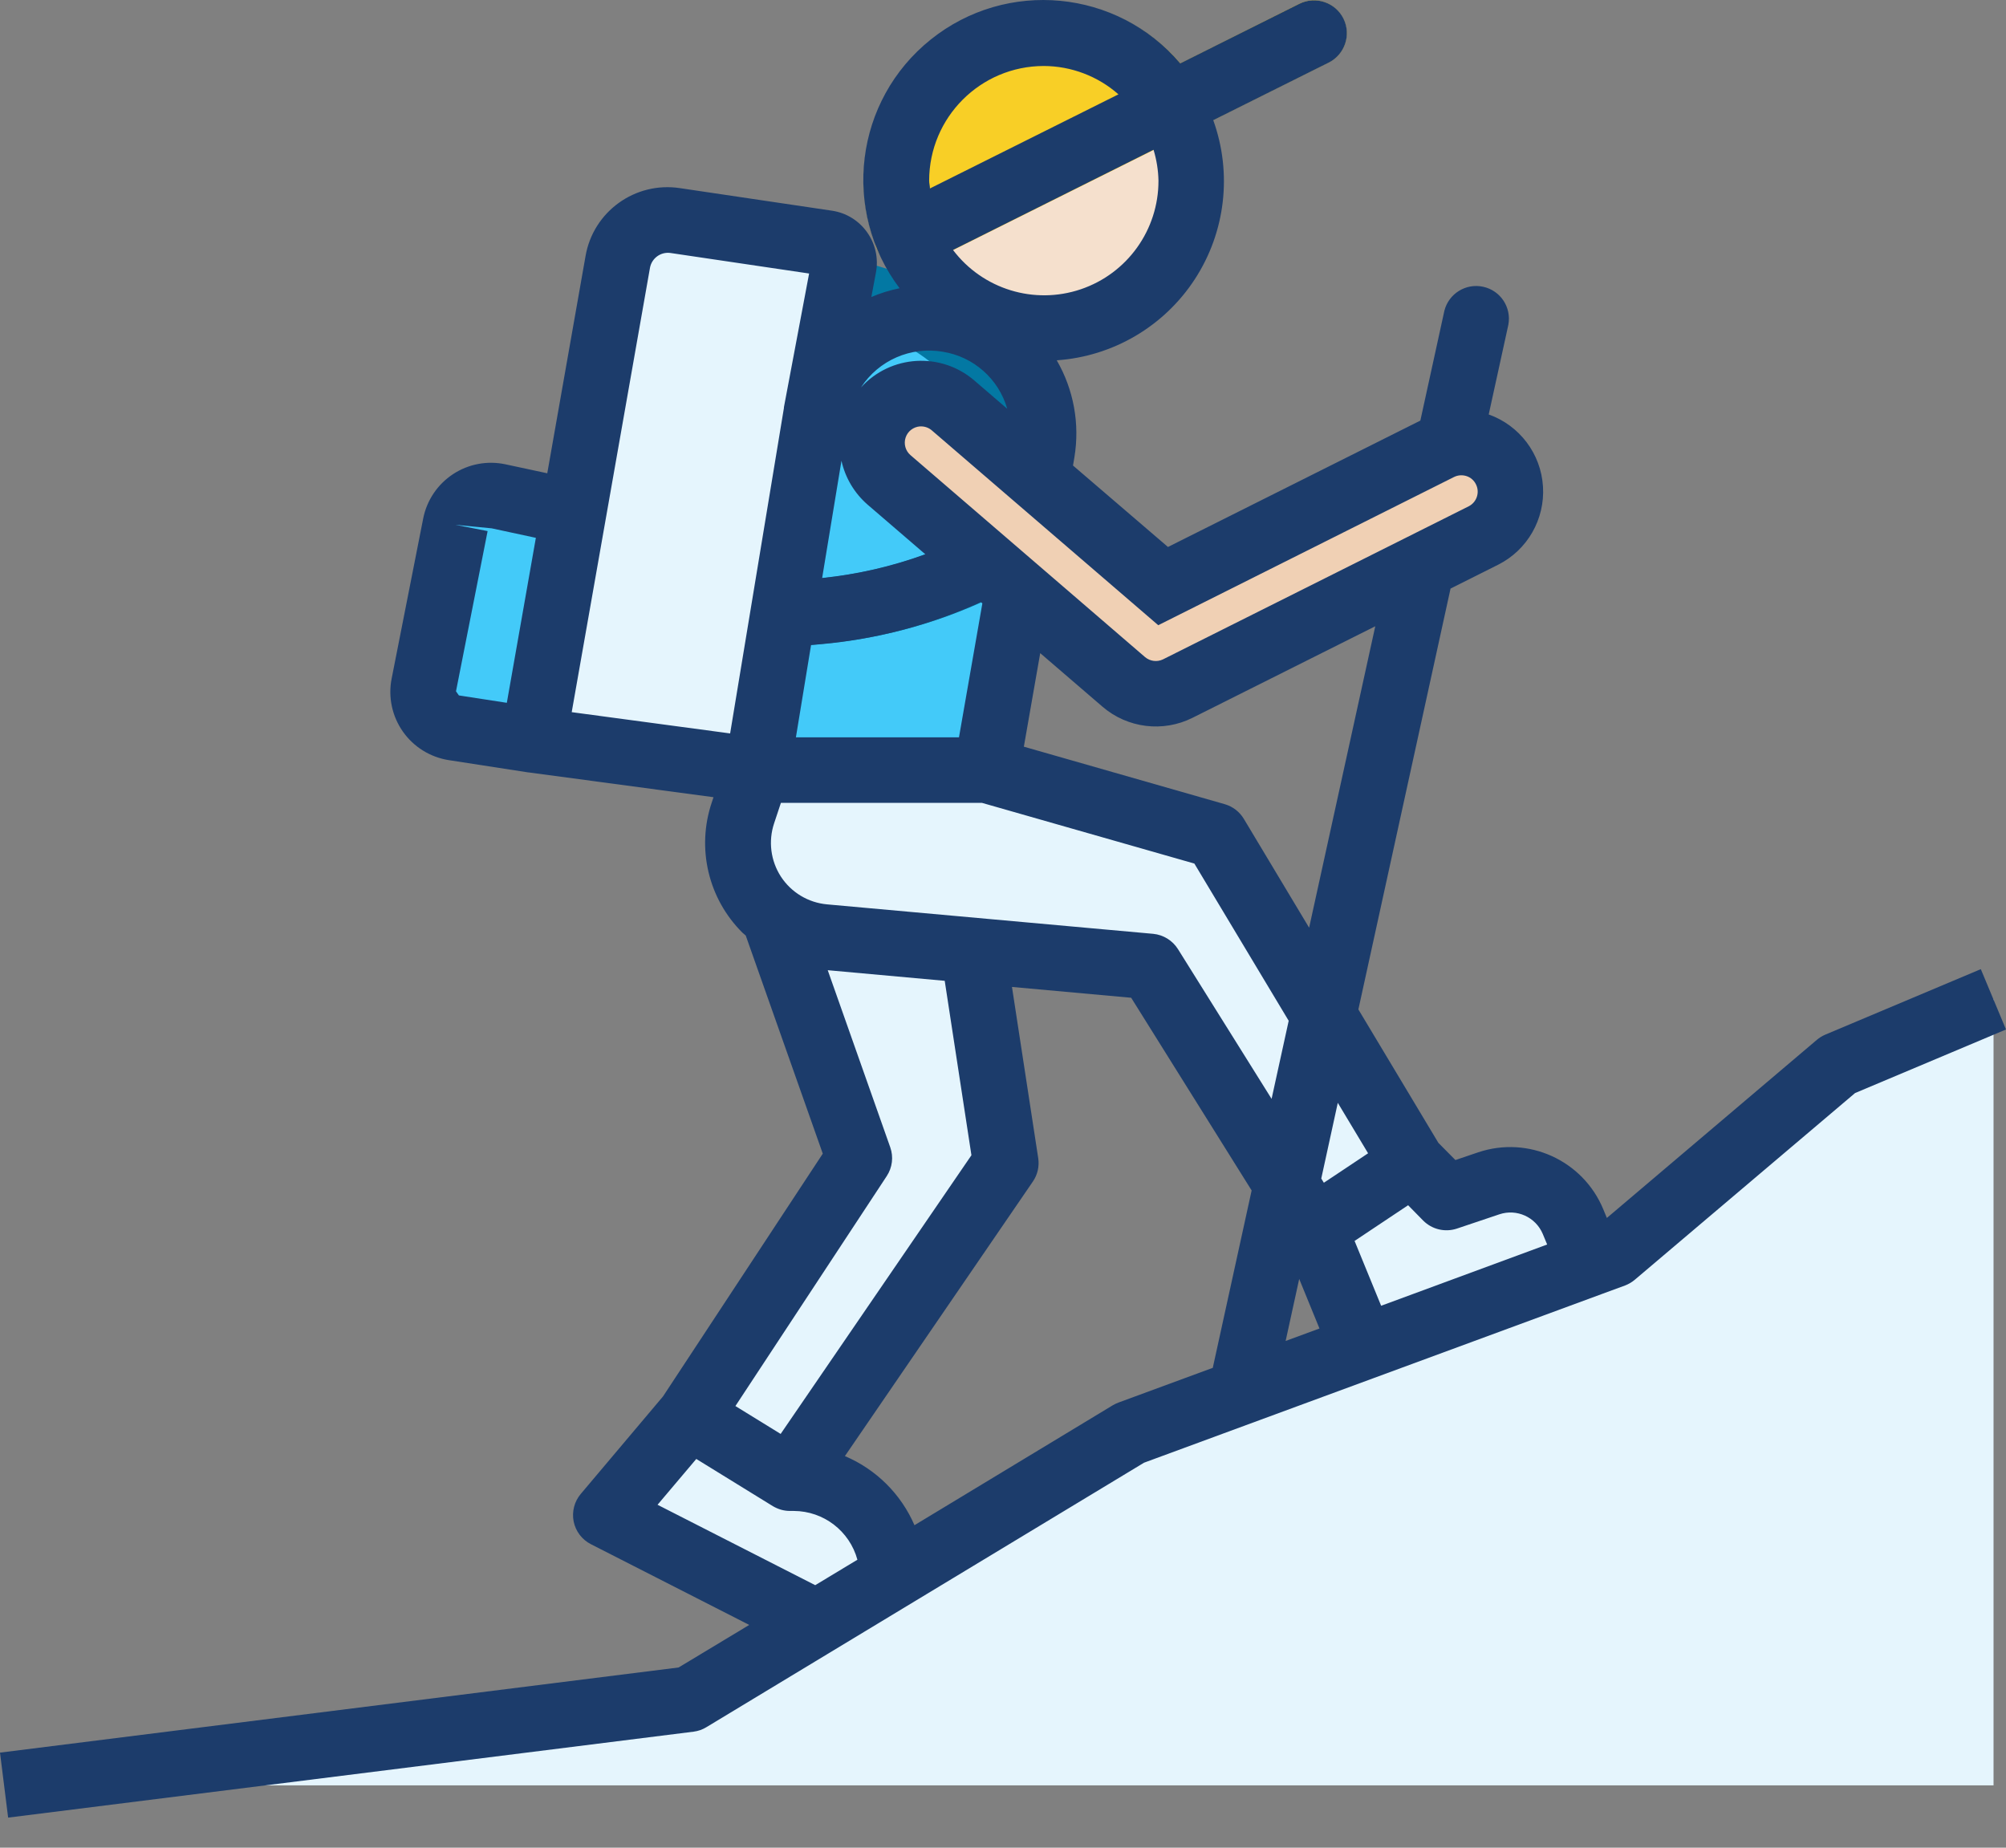 <svg width="38" height="35" viewBox="0 0 38 35" fill="none" xmlns="http://www.w3.org/2000/svg">
<rect x="0" y="0" width="38" height="35" fill="#808080" stroke="none"/>
<path d="M0.077 33.819L13.062 32.191L21.402 27.15L30.573 23.771L34.817 20.171L37.764 18.931V33.819H0.077Z" fill="#E5F5FD"/>
<path d="M19.285 11.168L18.688 14.588H14.345L15.462 7.829C15.662 6.647 16.782 5.85 17.964 6.05C19.146 6.25 19.942 7.371 19.742 8.553L19.655 9.055" fill="#43CAF9"/>
<path d="M18.688 14.588L23.03 15.829L26.752 22.032L24.891 23.273L21.79 18.31L15.611 17.752C15.194 17.714 14.803 17.531 14.507 17.234C14.027 16.756 13.859 16.046 14.073 15.402L14.345 14.588H18.688Z" fill="#E5F5FD"/>
<path d="M18.436 18.005L19.052 22.03L14.965 28L13.062 26.826L16.279 21.938L14.666 17.371" fill="#E5F5FD"/>
<path d="M26.752 22.032L27.399 22.686L28.205 22.415C28.844 22.2 29.541 22.516 29.799 23.139L30.128 23.936L25.816 25.524L24.891 23.273L26.752 22.032Z" fill="#E5F5FD"/>
<path d="M14.966 28.001H15.037C16.068 28.001 16.904 28.838 16.904 29.869L15.468 30.737L11.476 28.701L13.062 26.827L14.966 28.001Z" fill="#E5F5FD"/>
<path d="M22.565 3.421C22.565 4.963 21.315 6.214 19.772 6.214C18.23 6.214 16.979 4.963 16.979 3.421C16.979 1.878 18.23 0.628 19.772 0.628C21.315 0.628 22.565 1.878 22.565 3.421Z" fill="#F5E0CD"/>
<path d="M14.83 12.265C14.487 12.279 14.197 12.014 14.182 11.671C14.167 11.329 14.433 11.039 14.775 11.024L15.458 10.962C16.486 10.871 17.488 10.586 18.41 10.121C18.716 9.967 19.089 10.09 19.243 10.396C19.398 10.703 19.274 11.076 18.968 11.23C17.907 11.764 16.753 12.093 15.569 12.197L14.887 12.259C14.867 12.264 14.848 12.265 14.83 12.265Z" fill="#0378A3"/>
<path d="M10.866 9.706L9.444 9.402C9.264 9.363 9.076 9.399 8.922 9.5C8.769 9.601 8.662 9.76 8.626 9.94L8.028 12.974C7.991 13.157 8.032 13.348 8.139 13.501C8.246 13.654 8.412 13.757 8.597 13.785L10.106 14.018L10.866 9.706Z" fill="#43CAF9"/>
<path d="M25.171 1.182L22.981 2.274L21.858 2.839L18.055 4.737L17.465 5.029C17.379 5.072 17.283 5.095 17.186 5.097C16.949 5.097 16.733 4.962 16.628 4.749C16.605 4.706 16.589 4.661 16.579 4.613C16.433 4.232 16.36 3.829 16.361 3.422C16.363 1.996 17.251 0.721 18.589 0.226C19.926 -0.269 21.43 0.12 22.36 1.201L24.612 0.072C24.919 -0.081 25.291 0.044 25.444 0.351C25.518 0.497 25.531 0.667 25.48 0.824C25.429 0.98 25.317 1.109 25.171 1.182Z" fill="#F8CF26"/>
<path d="M19.928 10.208L18.688 10.18L18.711 9.187C18.738 7.883 17.894 6.72 16.646 6.341L15.142 5.887L15.5 4.699L17.004 5.153C18.785 5.695 19.99 7.354 19.951 9.216L19.928 10.208Z" fill="#0378A3"/>
<path d="M15.462 7.828L15.987 5.046C16.006 4.946 15.983 4.842 15.923 4.758C15.864 4.675 15.773 4.619 15.672 4.605L12.793 4.178C12.277 4.102 11.794 4.451 11.704 4.964L10.109 14.022L14.345 14.587L15.462 7.828Z" fill="#E5F5FD"/>
<path d="M21.893 13.14C21.67 13.14 21.455 13.06 21.286 12.915L16.84 9.089C16.45 8.754 16.406 8.166 16.741 7.777C17.077 7.387 17.665 7.343 18.054 7.679L22.031 11.101L27.266 8.479C27.564 8.327 27.92 8.346 28.199 8.529C28.479 8.713 28.639 9.032 28.618 9.365C28.597 9.699 28.399 9.995 28.1 10.143L22.31 13.042C22.18 13.107 22.038 13.14 21.893 13.14Z" fill="#F0D0B4"/>
<path d="M37.523 18.358L34.576 19.599C34.518 19.624 34.464 19.657 34.416 19.698L30.439 23.071L30.369 22.901C29.983 21.979 28.952 21.51 28.004 21.827L27.57 21.974L27.248 21.649L25.732 19.121L27.478 11.149L28.38 10.697C28.934 10.418 29.268 9.835 29.229 9.216C29.191 8.596 28.786 8.059 28.201 7.851L28.573 6.152C28.635 5.822 28.424 5.503 28.096 5.432C27.768 5.36 27.443 5.562 27.361 5.887L26.906 7.967L22.125 10.361L20.326 8.818L20.353 8.66C20.457 8.028 20.339 7.38 20.018 6.825C21.082 6.752 22.051 6.183 22.633 5.29C23.216 4.396 23.345 3.281 22.983 2.277L25.168 1.187C25.476 1.034 25.602 0.66 25.449 0.352C25.296 0.044 24.922 -0.081 24.615 0.071L22.358 1.2C21.163 -0.204 19.069 -0.404 17.631 0.749C16.192 1.901 15.931 3.989 17.041 5.46C16.857 5.497 16.678 5.553 16.506 5.626L16.593 5.163C16.644 4.897 16.583 4.621 16.426 4.4C16.269 4.178 16.029 4.031 15.76 3.991L12.882 3.564C12.032 3.434 11.235 4.008 11.091 4.856L10.367 8.965L9.574 8.795C9.231 8.722 8.874 8.789 8.581 8.982C8.289 9.174 8.085 9.477 8.017 9.82L7.419 12.854C7.35 13.203 7.427 13.566 7.631 13.857C7.836 14.149 8.15 14.344 8.502 14.399L10.011 14.632H10.02L13.516 15.101L13.483 15.201C13.191 16.067 13.416 17.024 14.065 17.668C14.085 17.688 14.108 17.702 14.127 17.722L15.586 21.853L12.56 26.451L11.002 28.298C10.88 28.442 10.83 28.635 10.867 28.821C10.905 29.007 11.025 29.165 11.194 29.251L14.193 30.78L12.855 31.586L0 33.199L0.154 34.43L13.139 32.802C13.226 32.791 13.309 32.762 13.383 32.716L21.672 27.707L26.026 26.103L30.338 24.514L30.784 24.35C30.852 24.324 30.915 24.287 30.97 24.24L35.141 20.705L38 19.501L37.523 18.358ZM27.597 23.273L28.403 23.002C28.732 22.892 29.09 23.054 29.225 23.374L29.308 23.574L26.256 24.7L26.163 24.734L25.66 23.506L26.674 22.83L26.96 23.121C27.126 23.288 27.373 23.347 27.597 23.273ZM15.668 17.131C15.312 17.099 14.99 16.906 14.794 16.607C14.599 16.307 14.551 15.935 14.664 15.596L14.793 15.208H18.601L22.625 16.358L24.412 19.336L24.088 20.815L22.316 17.981C22.213 17.816 22.039 17.708 21.846 17.689L15.668 17.131ZM18.166 13.967H15.077L15.364 12.219L15.567 12.201C16.609 12.106 17.628 11.837 18.581 11.405L18.609 11.43L18.166 13.967ZM15.574 10.949L15.94 8.728C16.012 9.052 16.186 9.343 16.436 9.56L17.528 10.499C16.898 10.729 16.241 10.88 15.574 10.949ZM24.995 25.165L24.354 25.401L24.611 24.226L24.995 25.165ZM25.916 21.846L25.358 22.218L25.078 22.404L25.029 22.324L25.342 20.89L25.916 21.846ZM24.799 17.573L23.562 15.511C23.481 15.376 23.352 15.277 23.2 15.233L19.395 14.144L19.705 12.372L20.884 13.386C21.358 13.794 22.031 13.877 22.59 13.597L26.052 11.863L24.799 17.573ZM27.543 9.036C27.617 8.999 27.703 8.993 27.782 9.019C27.859 9.044 27.923 9.1 27.959 9.174C28.036 9.326 27.975 9.512 27.823 9.59L22.031 12.49C21.919 12.544 21.786 12.527 21.691 12.447L19.091 10.208L17.247 8.621C17.152 8.539 17.116 8.408 17.155 8.289C17.194 8.17 17.301 8.087 17.426 8.077H17.449C17.523 8.077 17.595 8.104 17.651 8.152L21.941 11.843L27.543 9.036ZM21.945 3.421C21.948 4.353 21.355 5.182 20.472 5.48C19.59 5.778 18.615 5.478 18.053 4.735L21.852 2.837C21.909 3.027 21.941 3.223 21.945 3.421ZM19.773 1.25C20.294 1.252 20.796 1.443 21.187 1.787L17.616 3.57C17.616 3.52 17.601 3.473 17.601 3.422C17.602 2.224 18.573 1.252 19.771 1.25H19.773ZM17.86 6.663C18.442 6.756 18.918 7.177 19.08 7.743L18.46 7.21C17.826 6.662 16.872 6.72 16.309 7.34C16.644 6.824 17.254 6.558 17.86 6.663ZM8.638 13.095L9.237 10.06L8.627 9.941L9.315 10.008L10.151 10.188L9.601 13.313L8.693 13.173L8.638 13.095ZM12.313 5.071C12.347 4.89 12.517 4.767 12.7 4.792L15.327 5.181L14.85 7.714V7.728L13.831 13.893L10.83 13.49L12.313 5.071ZM16.864 21.732L15.68 18.378L17.896 18.579L18.402 21.883L14.788 27.162L13.931 26.634L16.797 22.279C16.904 22.117 16.929 21.915 16.864 21.732ZM15.443 30.027L12.456 28.504L13.19 27.636L14.64 28.53C14.689 28.559 14.742 28.582 14.797 28.598C14.851 28.613 14.908 28.621 14.965 28.621H15.037C15.601 28.623 16.094 29.001 16.242 29.545L16.051 29.66L15.443 30.027ZM21.187 26.568C21.15 26.582 21.114 26.599 21.08 26.619L17.323 28.891C17.069 28.302 16.597 27.833 16.005 27.582L19.566 22.381C19.655 22.252 19.691 22.093 19.667 21.937L19.17 18.695L21.428 18.9L23.71 22.55L22.974 25.91L21.187 26.568Z" fill="#1C3C6B"/>
</svg>
